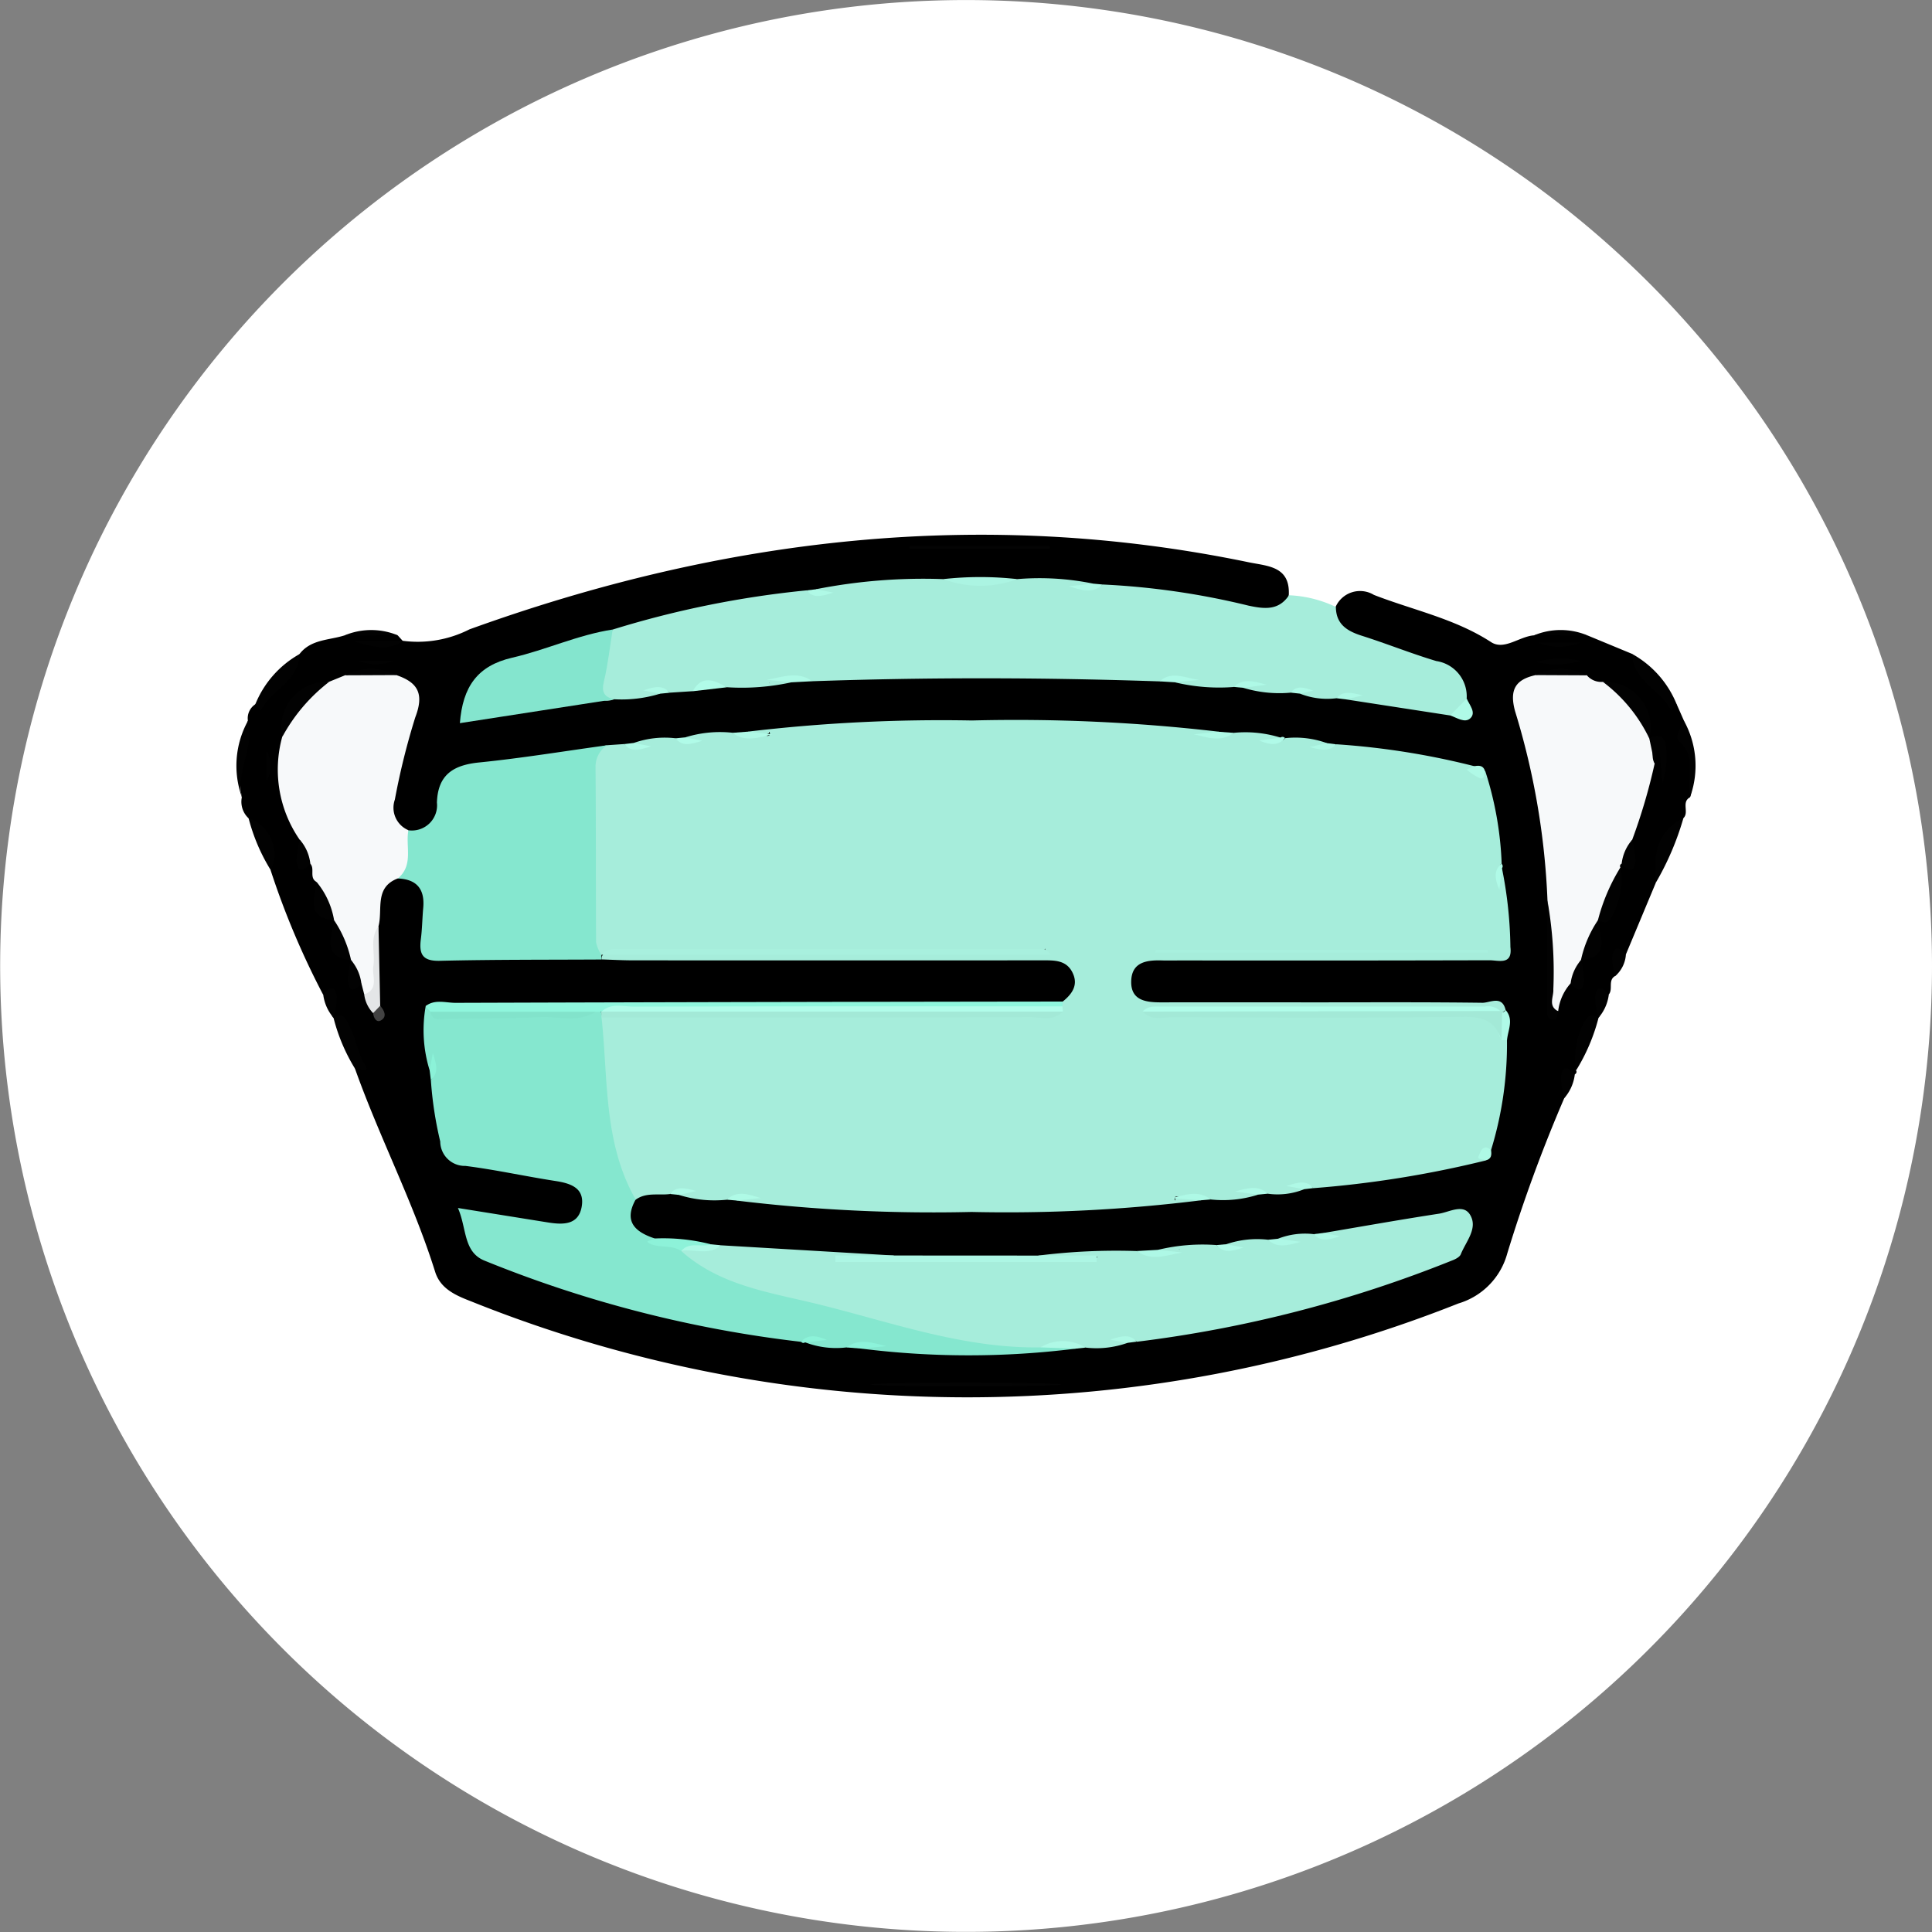 <svg xmlns="http://www.w3.org/2000/svg" xmlns:xlink="http://www.w3.org/1999/xlink" width="97.608" height="97.611" viewBox="0 0 97.608 97.611">
  <rect x="0" y="0" width="97.608" height="97.611" fill="#808080" stroke="none"/>
  <defs>
    <clipPath id="clip-path">
      <path id="Trazado_564229" data-name="Trazado 564229" d="M279.694,128.988a48.8,48.8,0,1,1-48.8-48.805A48.8,48.8,0,0,1,279.694,128.988Z" transform="translate(207.526 48.943)" fill="#fff"/>
    </clipPath>
  </defs>
  <g id="Grupo_841708" data-name="Grupo 841708" transform="translate(-913.132 -1873.543)">
    <path id="Trazado_563962" data-name="Trazado 563962" d="M295.231,189.852a48.8,48.8,0,1,1-48.8-48.807A48.8,48.8,0,0,1,295.231,189.852Z" transform="translate(715.509 1732.5)" fill="#fff"/>
    <g id="Enmascarar_grupo_700032" data-name="Enmascarar grupo 700032" transform="translate(523.519 1744.417)" clip-path="url(#clip-path)">
      <g id="Grupo_841470" data-name="Grupo 841470" transform="translate(-943.621 -162.218)">
        <path id="Trazado_565121" data-name="Trazado 565121" d="M1415.194,340.649c-.389.215-.1.667-.328.937-.786.122-.216.843-.522,1.178l0-.009c-.953.644-.794,1.761-1.135,2.665a.129.129,0,0,1-.065.2c-.662.187-.239.849-.526,1.2a75.7,75.7,0,0,0-2.881,7.849,3.627,3.627,0,0,1-2.468,2.528,67.263,67.263,0,0,1-49.878-.105c-.775-.3-1.549-.631-1.819-1.491-1.1-3.514-2.811-6.786-4.043-10.247a3.686,3.686,0,0,0-1.1-2.6l0,.009c-.308-.331.266-1.054-.521-1.174a40.74,40.74,0,0,1-2.649-6.282,4.285,4.285,0,0,0-1.122-2.63,1.14,1.14,0,0,1-.334-1.045,8.317,8.317,0,0,1,.308-3.879.846.846,0,0,1,.363-.82,12.593,12.593,0,0,0,2.246-2.548c.572-.741,1.471-.691,2.25-.933a6.489,6.489,0,0,1,2.71-.009l.256.282a6.024,6.024,0,0,1-2.291.167c.759-.091,1.536.2,2.282-.175a5.762,5.762,0,0,0,3.374-.575c12.806-4.63,25.9-6.18,39.357-3.394.949.2,2.122.185,2.04,1.67-.366,1.243-1.353,1.029-2.231.882a65.785,65.785,0,0,0-7.108-1.014,4.564,4.564,0,0,1-.741-.12c-1.229-.36-2.485-.016-3.723-.146-1.2-.032-2.394-.028-3.59,0a44.49,44.49,0,0,0-6.231.409,3.737,3.737,0,0,1-.708.128,81.641,81.641,0,0,0-9.734,1.9c-1.71.433-3.388.975-5.054,1.553a5.209,5.209,0,0,0-1.178.511c-.5.33-.986.807-.825,1.387.2.733.891.306,1.342.233,1.88-.308,3.774-.5,5.655-.794.719-.187,1.48-.012,2.192-.262a3.628,3.628,0,0,1,.67-.115c.379-.029.76-.035,1.14-.028a9.179,9.179,0,0,0,1.816-.274c1.032-.129,2.092.153,3.108-.215.422-.088.854-.077,1.279-.138a161.209,161.209,0,0,1,17.156,0c.338.041.679.064,1.014.129a9.9,9.9,0,0,0,2.839.216,4.287,4.287,0,0,1,.689.1,7.5,7.5,0,0,0,2.222.2,3.832,3.832,0,0,1,.662.1,5.74,5.74,0,0,0,1.739.2,3.525,3.525,0,0,1,.663.107c1.6.261,3.217.467,4.815.757.438.048,1.1.391.733-.583a2.328,2.328,0,0,0-1.69-1.584c-1.213-.418-2.459-.75-3.633-1.266-.694-.3-1.451-.673-.92-1.689A1.35,1.35,0,0,1,1403,321.4c1.981.77,4.087,1.195,5.918,2.384.667.433,1.429-.289,2.172-.342a6.531,6.531,0,0,1,2.714.01l2.248.931a12.587,12.587,0,0,0,2.246,2.546l.365.826c.234,1.279.683,2.541.307,3.869-.452.243-.03.762-.333,1.052a6.666,6.666,0,0,0-1.391,3.257l-1.519,3.637C1415.025,339.673,1415.473,340.34,1415.194,340.649Z" transform="translate(-0.353 0)"/>
        <path id="Trazado_565122" data-name="Trazado 565122" d="M1445.732,327.468c.006.87.56,1.215,1.3,1.452,1.265.4,2.5.9,3.772,1.281a1.806,1.806,0,0,1,1.536,1.9.879.879,0,0,1-.837.849l-5.266-.812a.32.32,0,0,1,.26-.174.994.994,0,0,0-.749.118,3.72,3.72,0,0,1-1.818-.229.316.316,0,0,1,.265-.176.963.963,0,0,0-.75.122,6.3,6.3,0,0,1-2.38-.241.536.536,0,0,1,.6-.174c-.247.053-.678-.137-1.093.128a9.579,9.579,0,0,1-2.968-.235.869.869,0,0,1,.851-.18,4.194,4.194,0,0,0-1.626.132c-5.852-.2-11.7-.213-17.557-.007-.706-.306-1.426-.031-1.818-.106-.51.091-.26.324-.34.149-.035-.075-.012-.112.067-.124.358-.052.723-.164,1.034.137a11.662,11.662,0,0,1-3.255.246,2.135,2.135,0,0,0-1.724.2l-1.156.075c-.271-.268-.634-.058-.962-.2.158.134.394.041.475.25a6.6,6.6,0,0,1-2.318.283c-.671.243-.911-.149-.889-.7a4.014,4.014,0,0,1,.807-2.821,49.45,49.45,0,0,1,9.8-1.981.476.476,0,0,0,.371.135c.1,0,.208.05.3-.026a.227.227,0,0,1-.2-.166,27.972,27.972,0,0,1,6.433-.511,10.733,10.733,0,0,0,3.736,0,13.505,13.505,0,0,1,3.839.228.715.715,0,0,1-.741.16c.214-.054.736.2,1.222-.116a38.5,38.5,0,0,1,7.366,1.068c.786.166,1.519.265,2.044-.525A6.087,6.087,0,0,1,1445.732,327.468Z" transform="translate(-45.007 -5.46)" fill="#a6eddb"/>
        <path id="Trazado_565123" data-name="Trazado 565123" d="M1350.728,339.284c-.029,1.379-1.445,1.806-1.958,2.852l-.288-.3A5.1,5.1,0,0,1,1350.728,339.284Z" transform="translate(-2.353 -14.899)" fill="#020202"/>
        <path id="Trazado_565124" data-name="Trazado 565124" d="M1592.34,341.826l-.285.307c-.517-1.045-1.929-1.474-1.961-2.852A5.089,5.089,0,0,1,1592.34,341.826Z" transform="translate(-174.396 -14.896)" fill="#020202"/>
        <path id="Trazado_565125" data-name="Trazado 565125" d="M1362.207,402.813c.515-.3.643.1.819.44.321.613.391,1.308.757,1.93.284.483-.274.205-.477.228A9.2,9.2,0,0,1,1362.207,402.813Z" transform="translate(-12.126 -60.06)" fill="#020202"/>
        <path id="Trazado_565126" data-name="Trazado 565126" d="M1594.151,371.338c-.121-1.335,0-2.569,1.391-3.257A14.326,14.326,0,0,1,1594.151,371.338Z" transform="translate(-177.259 -35.404)" fill="#020202"/>
        <path id="Trazado_565127" data-name="Trazado 565127" d="M1580.1,405.509a3.752,3.752,0,0,1,.45-2.5c.195-.367.416-.278.685-.168A9.556,9.556,0,0,1,1580.1,405.509Z" transform="translate(-167.237 -60.089)" fill="#020202"/>
        <path id="Trazado_565128" data-name="Trazado 565128" d="M1347.313,368.078a1.922,1.922,0,0,1,1.122,2.63A9.439,9.439,0,0,1,1347.313,368.078Z" transform="translate(-1.521 -35.402)" fill="#020202"/>
        <path id="Trazado_565129" data-name="Trazado 565129" d="M1598.641,354.859c-.241-.926.4-2-.553-2.835-.252-.221.1-.695.246-1.033A4.688,4.688,0,0,1,1598.641,354.859Z" transform="translate(-180.025 -23.234)" fill="#020202"/>
        <path id="Trazado_565130" data-name="Trazado 565130" d="M1345.766,350.98c.341,1.328-.627,2.552-.307,3.878A4.7,4.7,0,0,1,1345.766,350.98Z" transform="translate(0 -23.227)" fill="#020202"/>
        <path id="Trazado_565131" data-name="Trazado 565131" d="M1577.737,413.459a3.814,3.814,0,0,1-.173-1.088c.082-.616.4-.464.7-.112A2.213,2.213,0,0,1,1577.737,413.459Z" transform="translate(-165.467 -66.643)" fill="#020202"/>
        <path id="Trazado_565132" data-name="Trazado 565132" d="M1366.807,335.351l-2.71.009A3.506,3.506,0,0,1,1366.807,335.351Z" transform="translate(-13.472 -11.908)" fill="#020202"/>
        <path id="Trazado_565133" data-name="Trazado 565133" d="M1583.733,399.439a3.722,3.722,0,0,1-.167-1.073c.085-.606.4-.459.689-.1A2.2,2.2,0,0,1,1583.733,399.439Z" transform="translate(-169.741 -56.675)" fill="#020202"/>
        <path id="Trazado_565134" data-name="Trazado 565134" d="M1575.575,335.357l-2.714-.01A3.507,3.507,0,0,1,1575.575,335.357Z" transform="translate(-162.125 -11.905)" fill="#020202"/>
        <path id="Trazado_565135" data-name="Trazado 565135" d="M1586.7,392.34a3.114,3.114,0,0,1-.163-.953c.083-.574.378-.54.694-.125A1.583,1.583,0,0,1,1586.7,392.34Z" transform="translate(-171.854 -51.69)" fill="#020202"/>
        <path id="Trazado_565136" data-name="Trazado 565136" d="M1360.409,398.262c.29-.357.6-.5.687.1a3.68,3.68,0,0,1-.166,1.073A2.208,2.208,0,0,1,1360.409,398.262Z" transform="translate(-10.846 -56.674)" fill="#020202"/>
        <path id="Trazado_565137" data-name="Trazado 565137" d="M1452.807,358.415a21.281,21.281,0,0,1,.427,3.982c.114.934-.6.668-1.06.669q-7.761.02-15.523.009c-.335,0-.671.009-1.006,0-.773-.025-1.537.072-1.568,1.035-.032.987.736,1.084,1.509,1.083q3.737-.006,7.474,0c2.923,0,5.845-.017,8.767.021.382,0,.99-.394,1.167.37l-.21.151-.257-.026c-5.651-.064-11.3-.077-16.954.007,5.317-.106,10.633-.017,15.949-.048.713,0,1.229.184,1.287.995a1.4,1.4,0,0,0,.252.444,18.248,18.248,0,0,1-.806,5.555c-.4.012-.346.259-.264.518a53.519,53.519,0,0,1-8.711,1.4.477.477,0,0,0-.372-.135c-.1,0-.207-.051-.3.026a.228.228,0,0,1,.2.166,3.589,3.589,0,0,1-1.829.224c-.415-.257-.845-.073-1.09-.125a.536.536,0,0,1,.593.174,5.811,5.811,0,0,1-2.379.242c-.572-.306-1.192-.04-1.718-.153-.255.014-.02.325-.083.144-.016-.045.015-.067.09-.075.411-.041.831-.174,1.206.126a79.525,79.525,0,0,1-11.59.588,82.643,82.643,0,0,1-11.876-.576.838.838,0,0,1,.79-.169c-.265.061-.788-.182-1.278.127a5.991,5.991,0,0,1-2.4-.237c.081-.228.331-.122.469-.238-.3.117-.672-.087-.944.189-.578.072-1.2-.1-1.724.283-.629.013-.768-.513-.929-.928a24.9,24.9,0,0,1-1.152-7.577,1.013,1.013,0,0,1,.422-.87,4.307,4.307,0,0,1,2.117-.236c6.755-.022,13.51.02,20.262-.026a1.815,1.815,0,0,0,.47-.1,2.672,2.672,0,0,0,.384-.274c.488-.391.806-.855.479-1.487-.318-.614-.915-.593-1.5-.593q-10.351.007-20.7,0c-.526,0-1.052-.03-1.578-.046a.329.329,0,0,1,.314-.368c7.358-.029,14.716,0,21.875-.015.22-.028.225-.075.218-.167,0-.048,0,.082-.091.108a4.415,4.415,0,0,1-1.268.053q-9.762.006-19.523.01a2.748,2.748,0,0,0-1.543.151c-.725-.127-.684-.747-.7-1.228q-.113-4-.005-8.011c.017-.665.228-1.226,1-1.355l.876-.06a.465.465,0,0,0,.374.139c.1,0,.2.054.3-.026a.227.227,0,0,1-.2-.169,4.7,4.7,0,0,1,2.119-.234c.272.272.64.066.942.188-.133-.118-.379-.016-.46-.236a5.893,5.893,0,0,1,2.4-.231c.576.31,1.2.034,1.753.159.235-.005.063-.328.072-.137,0,.01-.017.009-.042.02a.908.908,0,0,1-1.019-.1,83.066,83.066,0,0,1,11.319-.563,88.638,88.638,0,0,1,12.468.566.857.857,0,0,1-.842.183,4.406,4.406,0,0,0,1.61-.126,5.968,5.968,0,0,1,2.367.247c-.115.213-.355.11-.516.206.242-.082.539.054.743-.183a4.667,4.667,0,0,1,2.1.251.317.317,0,0,1-.268.175.989.989,0,0,0,.751-.117,38.721,38.721,0,0,1,6.971,1.108c.072.332.241.441.546.238a17.214,17.214,0,0,1,.832,4.683c-.06.182-.015-.075-.087.1-.086.211-.02.433-.087.64C1452.7,358.766,1452.6,358.529,1452.807,358.415Z" transform="translate(-43.692 -23.208)" fill="#a6eddb"/>
        <path id="Trazado_565138" data-name="Trazado 565138" d="M1386.984,401.586c.338,3.113.087,6.335,1.724,9.2-.616,1.11-.033,1.637.957,1.965.469.389,1.138.1,1.613.481a15.351,15.351,0,0,0,4.335,1.814c3.215.905,6.464,1.666,9.718,2.413a15.515,15.515,0,0,0,3.974.4c.571.059,1.2-.1,1.63.462a43.61,43.61,0,0,1-10.812,0,.848.848,0,0,1,.835-.186,4.482,4.482,0,0,0-1.6.123,4.376,4.376,0,0,1-2.07-.25.455.455,0,0,1,.51-.134.8.8,0,0,0-.745.1,61.007,61.007,0,0,1-15.945-4.086c-1.12-.428-.922-1.632-1.38-2.674l4.537.728c.754.121,1.553.15,1.716-.794s-.549-1.18-1.337-1.3c-1.515-.234-3.015-.568-4.535-.76a1.241,1.241,0,0,1-1.274-1.232,18.722,18.722,0,0,1-.474-3.112.5.5,0,0,0,.127-.369c0-.1.049-.213-.026-.31a.227.227,0,0,1-.161.2,6.862,6.862,0,0,1-.2-3.252.993.993,0,0,1,.618.12c2.555.114,5.11.051,7.666.022a.93.93,0,0,1,.45.046A.319.319,0,0,1,1386.984,401.586Z" transform="translate(-23.359 -58.84)" fill="#85e7cf"/>
        <path id="Trazado_565139" data-name="Trazado 565139" d="M1441.351,443.661c-3.924.061-7.582-1.288-11.313-2.2-2.383-.583-4.9-.929-6.845-2.678l.153-.154c.6-.388,1.267.239,1.869-.125l8.739.516c-.861.421-1.775.072-2.578.2,4.2.006,8.486,0,12.768-.052.189-.083-.106-.219-.008-.054.037.063,0,.11-.1.1-.932-.106-1.893.23-2.8-.19a31.458,31.458,0,0,1,4.993-.229c.7.309,1.42.03,1.814.107.506-.088.253-.32.334-.147.035.074.011.111-.069.122-.356.048-.721.166-1.028-.142a9.6,9.6,0,0,1,2.974-.243c.269.278.637.071.939.191-.132-.116-.374-.018-.454-.234a4.834,4.834,0,0,1,2.11-.227c.415.257.846.073,1.093.124a.538.538,0,0,1-.594-.173,3.745,3.745,0,0,1,1.805-.234.682.682,0,0,0,.536.126c.1-.008.177.045.269.043-.079-.111-.253-.09-.314-.226,1.948-.329,3.892-.677,5.845-.976.526-.081,1.229-.52,1.573.066.4.679-.218,1.341-.475,1.984-.058.145-.282.256-.454.32a63.463,63.463,0,0,1-15.908,4.1.493.493,0,0,0-.368-.128c-.1,0-.214-.05-.311.026a.226.226,0,0,1,.2.161,4.689,4.689,0,0,1-2.106.238A3.934,3.934,0,0,0,1441.351,443.661Z" transform="translate(-55.551 -84.245)" fill="#a6eddb"/>
        <path id="Trazado_565140" data-name="Trazado 565140" d="M1384.073,355.3a1.3,1.3,0,0,0-.575,1.072c.026,2.961.009,5.923.028,8.884a1.852,1.852,0,0,0,.269.629h0c0,.079,0,.158,0,.237-2.72.016-5.441,0-8.16.066-.893.023-1.058-.349-.961-1.1.067-.52.071-1.047.119-1.57.087-.942-.318-1.452-1.279-1.489a3.931,3.931,0,0,1,.532-2.436,1.272,1.272,0,0,0,1.439-1.4c.047-1.413.835-1.9,2.152-2.028C1379.788,355.948,1381.927,355.593,1384.073,355.3Z" transform="translate(-20.177 -26.302)" fill="#85e7cf"/>
        <path id="Trazado_565141" data-name="Trazado 565141" d="M1358.972,350.5c-.157.817.276,1.763-.533,2.436-1.2.451-.755,1.57-.979,2.417a15.765,15.765,0,0,0-.108,2.855c-.025.385,0,.822-.613.585l-.145-.561c-.612-.2-.243-.828-.522-1.173l0,.008c-.706-.5-.733-1.285-.862-2.028l0,.01c-.737-.444-.592-1.29-.883-1.937-.382-.213-.064-.667-.317-.924-.476-.27-.3-.823-.527-1.2a6.227,6.227,0,0,1-.883-5.216c.381-1.267.884-2.432,2.359-2.768l.811-.331a6.208,6.208,0,0,1,2.584-.011c1.086.365,1.426.932.966,2.131a35.663,35.663,0,0,0-1.033,4.16A1.232,1.232,0,0,0,1358.972,350.5Z" transform="translate(-5.104 -17.213)" fill="#f7f9fa"/>
        <path id="Trazado_565142" data-name="Trazado 565142" d="M1572.068,358.236a2.554,2.554,0,0,0-.629,1.405c-.7-.079-.381-.63-.4-.966a41.4,41.4,0,0,0-.141-4.635,37.5,37.5,0,0,0-1.637-9.552c-.295-1.085.018-1.6,1.044-1.825a6.218,6.218,0,0,1,2.584.012.951.951,0,0,0,.811.331c1.559.32,1.993,1.561,2.348,2.867l0-.007c.326.371.023.874.266,1.262a29.262,29.262,0,0,1-1.138,3.863c-.224.38-.05.933-.526,1.2a.127.127,0,0,0-.065.193c-.4.88-.277,1.983-1.136,2.668l0-.01c-.13.743-.157,1.529-.862,2.027l0-.008C1572.31,357.408,1572.68,358.04,1572.068,358.236Z" transform="translate(-159.483 -17.213)" fill="#f7f9fa"/>
        <path id="Trazado_565143" data-name="Trazado 565143" d="M1392.107,335c-.141.872-.233,1.756-.44,2.612-.132.544,0,.8.522.909l-7.8,1.209c.141-1.831.88-2.9,2.638-3.306C1388.736,336.032,1390.353,335.268,1392.107,335Z" transform="translate(-27.921 -11.851)" fill="#84e5ce"/>
        <path id="Trazado_565144" data-name="Trazado 565144" d="M1387.254,400.78h-.279a52.289,52.289,0,0,1-8.342,0l-.248-.289c.469-.361,1.011-.163,1.513-.164q15.334-.049,30.669-.065c0,.083-.008.166-.016.249a2.8,2.8,0,0,1-1.806.258q-10.607.018-21.213.009Z" transform="translate(-23.647 -58.318)" fill="#8ff6dd"/>
        <path id="Trazado_565145" data-name="Trazado 565145" d="M1460.516,444.827h2.963l-.006.325h-13.194l0-.329h2.962Z" transform="translate(-74.837 -90.049)" fill="#adf6e4"/>
        <path id="Trazado_565146" data-name="Trazado 565146" d="M1470.379,320.49h-7.072v-.144h7.1Z" transform="translate(-84.116 -1.414)" fill="#040404"/>
        <path id="Trazado_565147" data-name="Trazado 565147" d="M1355.492,344.156a8.791,8.791,0,0,0-2.359,2.768A2.287,2.287,0,0,1,1355.492,344.156Z" transform="translate(-5.63 -18.363)" fill="#020202"/>
        <ellipse id="Elipse_6695" data-name="Elipse 6695" cx="4.815" cy="0.097" rx="4.815" ry="0.097" transform="translate(1377.213 361.193)" fill="#040404"/>
        <path id="Trazado_565148" data-name="Trazado 565148" d="M1587.287,347.021a7.749,7.749,0,0,0-2.349-2.867A2.306,2.306,0,0,1,1587.287,347.021Z" transform="translate(-170.724 -18.361)" fill="#020202"/>
        <path id="Trazado_565149" data-name="Trazado 565149" d="M1575.148,382.5a20.581,20.581,0,0,1,.3,4.5c.026.369-.285.841.247,1.105-.031.182-.046.455-.261.427-.382-.049-.3-.412-.3-.671C1575.13,386.069,1575.141,384.284,1575.148,382.5Z" transform="translate(-163.737 -45.67)" fill="#020202"/>
        <path id="Trazado_565150" data-name="Trazado 565150" d="M1584.063,379.419a9.6,9.6,0,0,1,1.136-2.668,3.751,3.751,0,0,1-.449,2.5C1584.554,379.622,1584.331,379.528,1584.063,379.419Z" transform="translate(-170.101 -41.578)" fill="#020202"/>
        <path id="Trazado_565151" data-name="Trazado 565151" d="M1367.606,390.508c.767-.277.38-.933.461-1.429.109-.667-.207-1.389.26-2.011l.086,4.014c.052.289-.087.394-.358.37A1.64,1.64,0,0,1,1367.606,390.508Z" transform="translate(-15.971 -48.924)" fill="#e4e6e7"/>
        <path id="Trazado_565152" data-name="Trazado 565152" d="M1358.884,379.29a4.077,4.077,0,0,1,.883,1.937C1358.365,381.086,1358.752,380.13,1358.884,379.29Z" transform="translate(-9.653 -43.386)" fill="#020202"/>
        <path id="Trazado_565153" data-name="Trazado 565153" d="M1593.353,355.084l-.266-1.262c.53-.261.826-.067.856.492a4.518,4.518,0,0,1-.207,1.8l-.129-1.692-.179,0Q1593.391,354.753,1593.353,355.084Z" transform="translate(-176.527 -25.17)" fill="#020202"/>
        <path id="Trazado_565154" data-name="Trazado 565154" d="M1361.858,385.981a5.788,5.788,0,0,1,.862,2.028C1361.234,387.842,1361.732,386.833,1361.858,385.981Z" transform="translate(-11.748 -48.15)" fill="#020202"/>
        <path id="Trazado_565155" data-name="Trazado 565155" d="M1581.083,388.011a5.767,5.767,0,0,1,.862-2.027C1582.072,386.836,1582.568,387.844,1581.083,388.011Z" transform="translate(-167.979 -48.152)" fill="#020202"/>
        <path id="Trazado_565156" data-name="Trazado 565156" d="M1472.941,325.892a5.341,5.341,0,0,1-3.736,0A16.861,16.861,0,0,1,1472.941,325.892Z" transform="translate(-88.315 -5.29)" fill="#abf4e2"/>
        <path id="Trazado_565157" data-name="Trazado 565157" d="M1419.007,442.462c-.47-.3-1.062-.147-1.511-.335-.474-.2.124-.17.175-.287a9.654,9.654,0,0,1,2.851.294c-.427.43-1.053-.041-1.494.328Z" transform="translate(-51.366 -87.925)" fill="#8df2d9"/>
        <path id="Trazado_565158" data-name="Trazado 565158" d="M1355.869,371.9a2.2,2.2,0,0,1,.526,1.2c-.3.349-.619.51-.7-.111A3.8,3.8,0,0,1,1355.869,371.9Z" transform="translate(-7.483 -38.126)" fill="#020202"/>
        <path id="Trazado_565159" data-name="Trazado 565159" d="M1367.995,336.964c-.812.616-1.706.218-2.578.008H1368Z" transform="translate(-14.412 -13.247)" fill="#020202"/>
        <path id="Trazado_565160" data-name="Trazado 565160" d="M1588.235,373.106a2.214,2.214,0,0,1,.525-1.2,3.778,3.778,0,0,1,.175,1.092C1588.854,373.615,1588.533,373.457,1588.235,373.106Z" transform="translate(-173.072 -38.127)" fill="#020202"/>
        <path id="Trazado_565161" data-name="Trazado 565161" d="M1573.614,337.285h2.1A2.7,2.7,0,0,1,1573.614,337.285Z" transform="translate(-162.661 -13.476)" fill="#020202"/>
        <path id="Trazado_565162" data-name="Trazado 565162" d="M1425.235,344.447c.481-.857,1.1-.555,1.724-.2Z" transform="translate(-57.006 -18.18)" fill="#b0fbe8"/>
        <path id="Trazado_565163" data-name="Trazado 565163" d="M1558.147,347.962l.837-.849c.137.325.489.7.184.992C1558.893,348.368,1558.485,348.079,1558.147,347.962Z" transform="translate(-151.648 -20.474)" fill="#affae7"/>
        <path id="Trazado_565164" data-name="Trazado 565164" d="M1579.282,394.17A2.221,2.221,0,0,1,1579.8,393a3.688,3.688,0,0,1,.165,1.072C1579.882,394.675,1579.571,394.527,1579.282,394.17Z" transform="translate(-166.697 -53.147)" fill="#020202"/>
        <path id="Trazado_565165" data-name="Trazado 565165" d="M1366.848,342.216l-2.584.011A2.792,2.792,0,0,1,1366.848,342.216Z" transform="translate(-13.591 -16.765)" fill="#020202"/>
        <path id="Trazado_565166" data-name="Trazado 565166" d="M1575.729,342.228l-2.584-.012A2.8,2.8,0,0,1,1575.729,342.228Z" transform="translate(-162.327 -16.765)" fill="#020202"/>
        <path id="Trazado_565167" data-name="Trazado 565167" d="M1439.463,343.388l-1.239-.13c.777-.124,1.564-.465,2.3.074Z" transform="translate(-66.255 -17.571)" fill="#aff9e6"/>
        <path id="Trazado_565168" data-name="Trazado 565168" d="M1364.86,392.995a2.233,2.233,0,0,1,.521,1.173c-.29.356-.6.5-.687-.1A3.7,3.7,0,0,1,1364.86,392.995Z" transform="translate(-13.891 -53.145)" fill="#020202"/>
        <path id="Trazado_565169" data-name="Trazado 565169" d="M1504.233,443.836l1.245.133c-.779.128-1.564.466-2.3-.074Z" transform="translate(-112.509 -89.347)" fill="#aef8e6"/>
        <path id="Trazado_565170" data-name="Trazado 565170" d="M1368.337,340.439a2.367,2.367,0,0,1-1.82,0Z" transform="translate(-15.195 -15.721)" fill="#020202"/>
        <path id="Trazado_565171" data-name="Trazado 565171" d="M1350.448,357.809v-1.545A1.5,1.5,0,0,1,1350.448,357.809Z" transform="translate(-3.753 -26.99)" fill="#020202"/>
        <path id="Trazado_565172" data-name="Trazado 565172" d="M1510.72,434.329l-1.49-.108c.679-.159,1.364-.43,1.995.066Z" transform="translate(-116.816 -82.344)" fill="#aef9e6"/>
        <path id="Trazado_565173" data-name="Trazado 565173" d="M1573.181,340.271a4.607,4.607,0,0,1,2.273-.051A4.623,4.623,0,0,1,1573.181,340.271Z" transform="translate(-162.353 -15.482)" fill="#020202"/>
        <path id="Trazado_565174" data-name="Trazado 565174" d="M1507.174,343.367c.629-.57,1.332-.132,2.01-.078l-1.235.126Z" transform="translate(-115.352 -17.6)" fill="#aff9e7"/>
        <path id="Trazado_565175" data-name="Trazado 565175" d="M1432.987,352.912l1.245.134c-.684.16-1.372.416-2.009-.076Z" transform="translate(-61.982 -24.603)" fill="#aff9e6"/>
        <path id="Trazado_565176" data-name="Trazado 565176" d="M1515.187,352.98c-.638.489-1.325.233-2.01.071l1.241-.129Z" transform="translate(-119.626 -24.61)" fill="#aff9e6"/>
        <path id="Trazado_565177" data-name="Trazado 565177" d="M1452.215,460.256c.64-.482,1.326-.232,2.01-.066l-1.245.128Z" transform="translate(-76.217 -100.838)" fill="#8cf3da"/>
        <path id="Trazado_565178" data-name="Trazado 565178" d="M1486.256,460.163a2.178,2.178,0,0,1,2.281.011l-.505.054Z" transform="translate(-100.457 -100.747)" fill="#aff9e6"/>
        <path id="Trazado_565179" data-name="Trazado 565179" d="M1423.264,443.188c.416-.484,1.012-.15,1.495-.328l.506.049C1424.66,443.447,1423.93,443.084,1423.264,443.188Z" transform="translate(-55.603 -88.652)" fill="#aef9e6"/>
        <path id="Trazado_565180" data-name="Trazado 565180" d="M1431.214,434.291c.532-.5,1.126-.257,1.717-.081l-1.229.123Z" transform="translate(-61.264 -82.337)" fill="#affae6"/>
        <path id="Trazado_565181" data-name="Trazado 565181" d="M1492.933,326.982c-.533.5-1.127.262-1.718.086l1.237-.131Z" transform="translate(-103.988 -6.107)" fill="#aff9e6"/>
        <path id="Trazado_565182" data-name="Trazado 565182" d="M1566.757,401.864a.2.2,0,0,0,.176-.111c.424.49.112,1.012.068,1.523h-.282A1.412,1.412,0,0,1,1566.757,401.864Z" transform="translate(-157.63 -59.381)" fill="#affae7"/>
        <path id="Trazado_565183" data-name="Trazado 565183" d="M1520.17,344.343c.44-.423.931-.318,1.65-.114l-1.152.16Z" transform="translate(-124.606 -18.294)" fill="#aef9e6"/>
        <path id="Trazado_565184" data-name="Trazado 565184" d="M1521.58,433.316l-1.149-.158c.716-.206,1.205-.307,1.646.109Z" transform="translate(-124.792 -81.616)" fill="#affae7"/>
        <path id="Trazado_565185" data-name="Trazado 565185" d="M1526.67,441.886l1.155.155c-.722.209-1.212.31-1.653-.106Z" transform="translate(-128.879 -87.958)" fill="#aef8e6"/>
        <path id="Trazado_565186" data-name="Trazado 565186" d="M1561.963,359.162c-.079.134.019.453-.257.367a2.768,2.768,0,0,1-.667-.44l.378-.165C1561.652,358.883,1561.873,358.872,1561.963,359.162Z" transform="translate(-153.707 -28.869)" fill="#aff9e6"/>
        <path id="Trazado_565187" data-name="Trazado 565187" d="M1534.85,354.988c-.318.36-.7.314-1.332.138l.848-.2Z" transform="translate(-134.11 -26.04)" fill="#aef8e5"/>
        <path id="Trazado_565188" data-name="Trazado 565188" d="M1413.7,354.894l.882.17c-.625.2-1.011.3-1.353-.114Z" transform="translate(-48.457 -26.014)" fill="#b0fbe8"/>
        <path id="Trazado_565189" data-name="Trazado 565189" d="M1525.955,353.9c-.333.381-.721.364-1.3.119l1.071-.142A.153.153,0,0,1,1525.955,353.9Z" transform="translate(-127.801 -25.264)" fill="#b0fae8"/>
        <path id="Trazado_565190" data-name="Trazado 565190" d="M1422.7,353.915l.875.169c-.627.2-1.016.289-1.357-.121Z" transform="translate(-54.86 -25.317)" fill="#b0fbe8"/>
        <path id="Trazado_565191" data-name="Trazado 565191" d="M1379.088,410.175l.159-.88c.208.629.293,1.015-.1,1.361Z" transform="translate(-24.147 -64.751)" fill="#8bf2d8"/>
        <path id="Trazado_565192" data-name="Trazado 565192" d="M1445.688,327.928l.883.166c-.628.2-1.014.3-1.357-.109Z" transform="translate(-71.232 -6.813)" fill="#aff9e6"/>
        <path id="Trazado_565193" data-name="Trazado 565193" d="M1563.453,426.52c-.135-.069-.461-.023-.368-.208.082-.163.2-.687.632-.31C1563.75,426.236,1563.743,426.45,1563.453,426.52Z" transform="translate(-155.152 -76.553)" fill="#aef9e5"/>
        <path id="Trazado_565194" data-name="Trazado 565194" d="M1530.319,432.361l-.883-.165c.628-.2,1.014-.3,1.357.108Z" transform="translate(-131.204 -80.935)" fill="#aff9e6"/>
        <path id="Trazado_565195" data-name="Trazado 565195" d="M1566.454,376.3c-.037.3-.073.608-.13,1.084-.254-.593-.269-.979.1-1.314A.158.158,0,0,1,1566.454,376.3Z" transform="translate(-157.339 -41.091)" fill="#affae7"/>
        <path id="Trazado_565196" data-name="Trazado 565196" d="M1538.163,346.375c.316-.36.7-.311,1.332-.142l-.843.2Z" transform="translate(-137.418 -19.756)" fill="#aff9e6"/>
        <path id="Trazado_565197" data-name="Trazado 565197" d="M1369.165,401.377l.358-.37c.2.229.355.531.067.722C1369.345,401.892,1369.193,401.64,1369.165,401.377Z" transform="translate(-17.081 -58.85)" fill="#424242"/>
        <path id="Trazado_565198" data-name="Trazado 565198" d="M1421.219,433.323c.311-.38.7-.33,1.333-.153l-.858.2Z" transform="translate(-54.146 -81.656)" fill="#affae7"/>
        <path id="Trazado_565199" data-name="Trazado 565199" d="M1517.644,442.844l.867.168c-.622.212-1.011.276-1.351-.126Z" transform="translate(-122.462 -88.64)" fill="#b0fae8"/>
        <path id="Trazado_565200" data-name="Trazado 565200" d="M1530.164,345.427c.309-.4.714-.25,1.135-.1l-.65.153Z" transform="translate(-131.722 -19.09)" fill="#affae7"/>
        <path id="Trazado_565201" data-name="Trazado 565201" d="M1444.213,459.282c.338-.365.724-.352,1.317-.1l-1.083.126-.123.032Z" transform="translate(-70.52 -100.144)" fill="#8cf3d9"/>
        <path id="Trazado_565202" data-name="Trazado 565202" d="M1499.342,459.329l-.869-.163c.618-.2,1-.289,1.35.1Z" transform="translate(-109.156 -100.14)" fill="#aef8e5"/>
        <path id="Trazado_565203" data-name="Trazado 565203" d="M1417.407,345.423l-.858-.165c.615-.213,1-.274,1.345.118Z" transform="translate(-50.821 -19.033)" fill="#aff9e6"/>
        <path id="Trazado_565204" data-name="Trazado 565204" d="M1534.661,440.873l.851.159c-.609.218-.993.271-1.342-.1Z" transform="translate(-134.575 -87.237)" fill="#aef9e6"/>
        <path id="Trazado_565205" data-name="Trazado 565205" d="M1409.2,401.968c0-.095-.009-.189-.017-.284l.018-.008a1.628,1.628,0,0,1,.976-.135q10.675-.005,21.351,0a1.654,1.654,0,0,1,.977.132c-.471.5-1.083.282-1.63.283Q1420.038,401.98,1409.2,401.968Z" transform="translate(-45.577 -59.223)" fill="#a3e9d7"/>
        <path id="Trazado_565206" data-name="Trazado 565206" d="M1432.549,401.3l-23.3,0c.488-.458,1.093-.25,1.642-.251q10.819-.024,21.638-.012A1.664,1.664,0,0,1,1432.549,401.3Z" transform="translate(-45.621 -58.848)" fill="#b1fdea"/>
        <path id="Trazado_565207" data-name="Trazado 565207" d="M1409.22,391.336c.284-.354.686-.287,1.063-.287q10.575,0,21.148,0a.552.552,0,0,1,.485.285h-22.7Z" transform="translate(-45.602 -51.755)" fill="#a8f0de"/>
        <path id="Trazado_565208" data-name="Trazado 565208" d="M1522.349,401.673q-.019.706-.037,1.411c-.292-.934-.9-1.189-1.885-1.178-4.919.059-9.839.032-14.759.019-.5,0-1.064.188-1.484-.285a2.773,2.773,0,0,1,1.411-.129q7.62-.014,15.24,0a3.586,3.586,0,0,1,1.422.1Z" transform="translate(-113.222 -59.19)" fill="#a3e9d7"/>
        <path id="Trazado_565209" data-name="Trazado 565209" d="M1522.256,401.361l-18.073.03c.252-.294.6-.256.929-.256q8.175,0,16.349,0A.928.928,0,0,1,1522.256,401.361Z" transform="translate(-113.222 -58.939)" fill="#b1fdea"/>
        <path id="Trazado_565210" data-name="Trazado 565210" d="M1506.4,391.192h16.767v.143h-16.826Z" transform="translate(-114.759 -51.861)" fill="#a8f0de"/>
        <path id="Trazado_565211" data-name="Trazado 565211" d="M1379.246,402.059h8.341c-.872.565-1.841.226-2.762.268-1.7.077-3.412.047-5.118.1C1379.382,402.436,1379.293,402.316,1379.246,402.059Z" transform="translate(-24.259 -59.599)" fill="#82e3cb"/>
      </g>
    </g>
  </g>
</svg>
